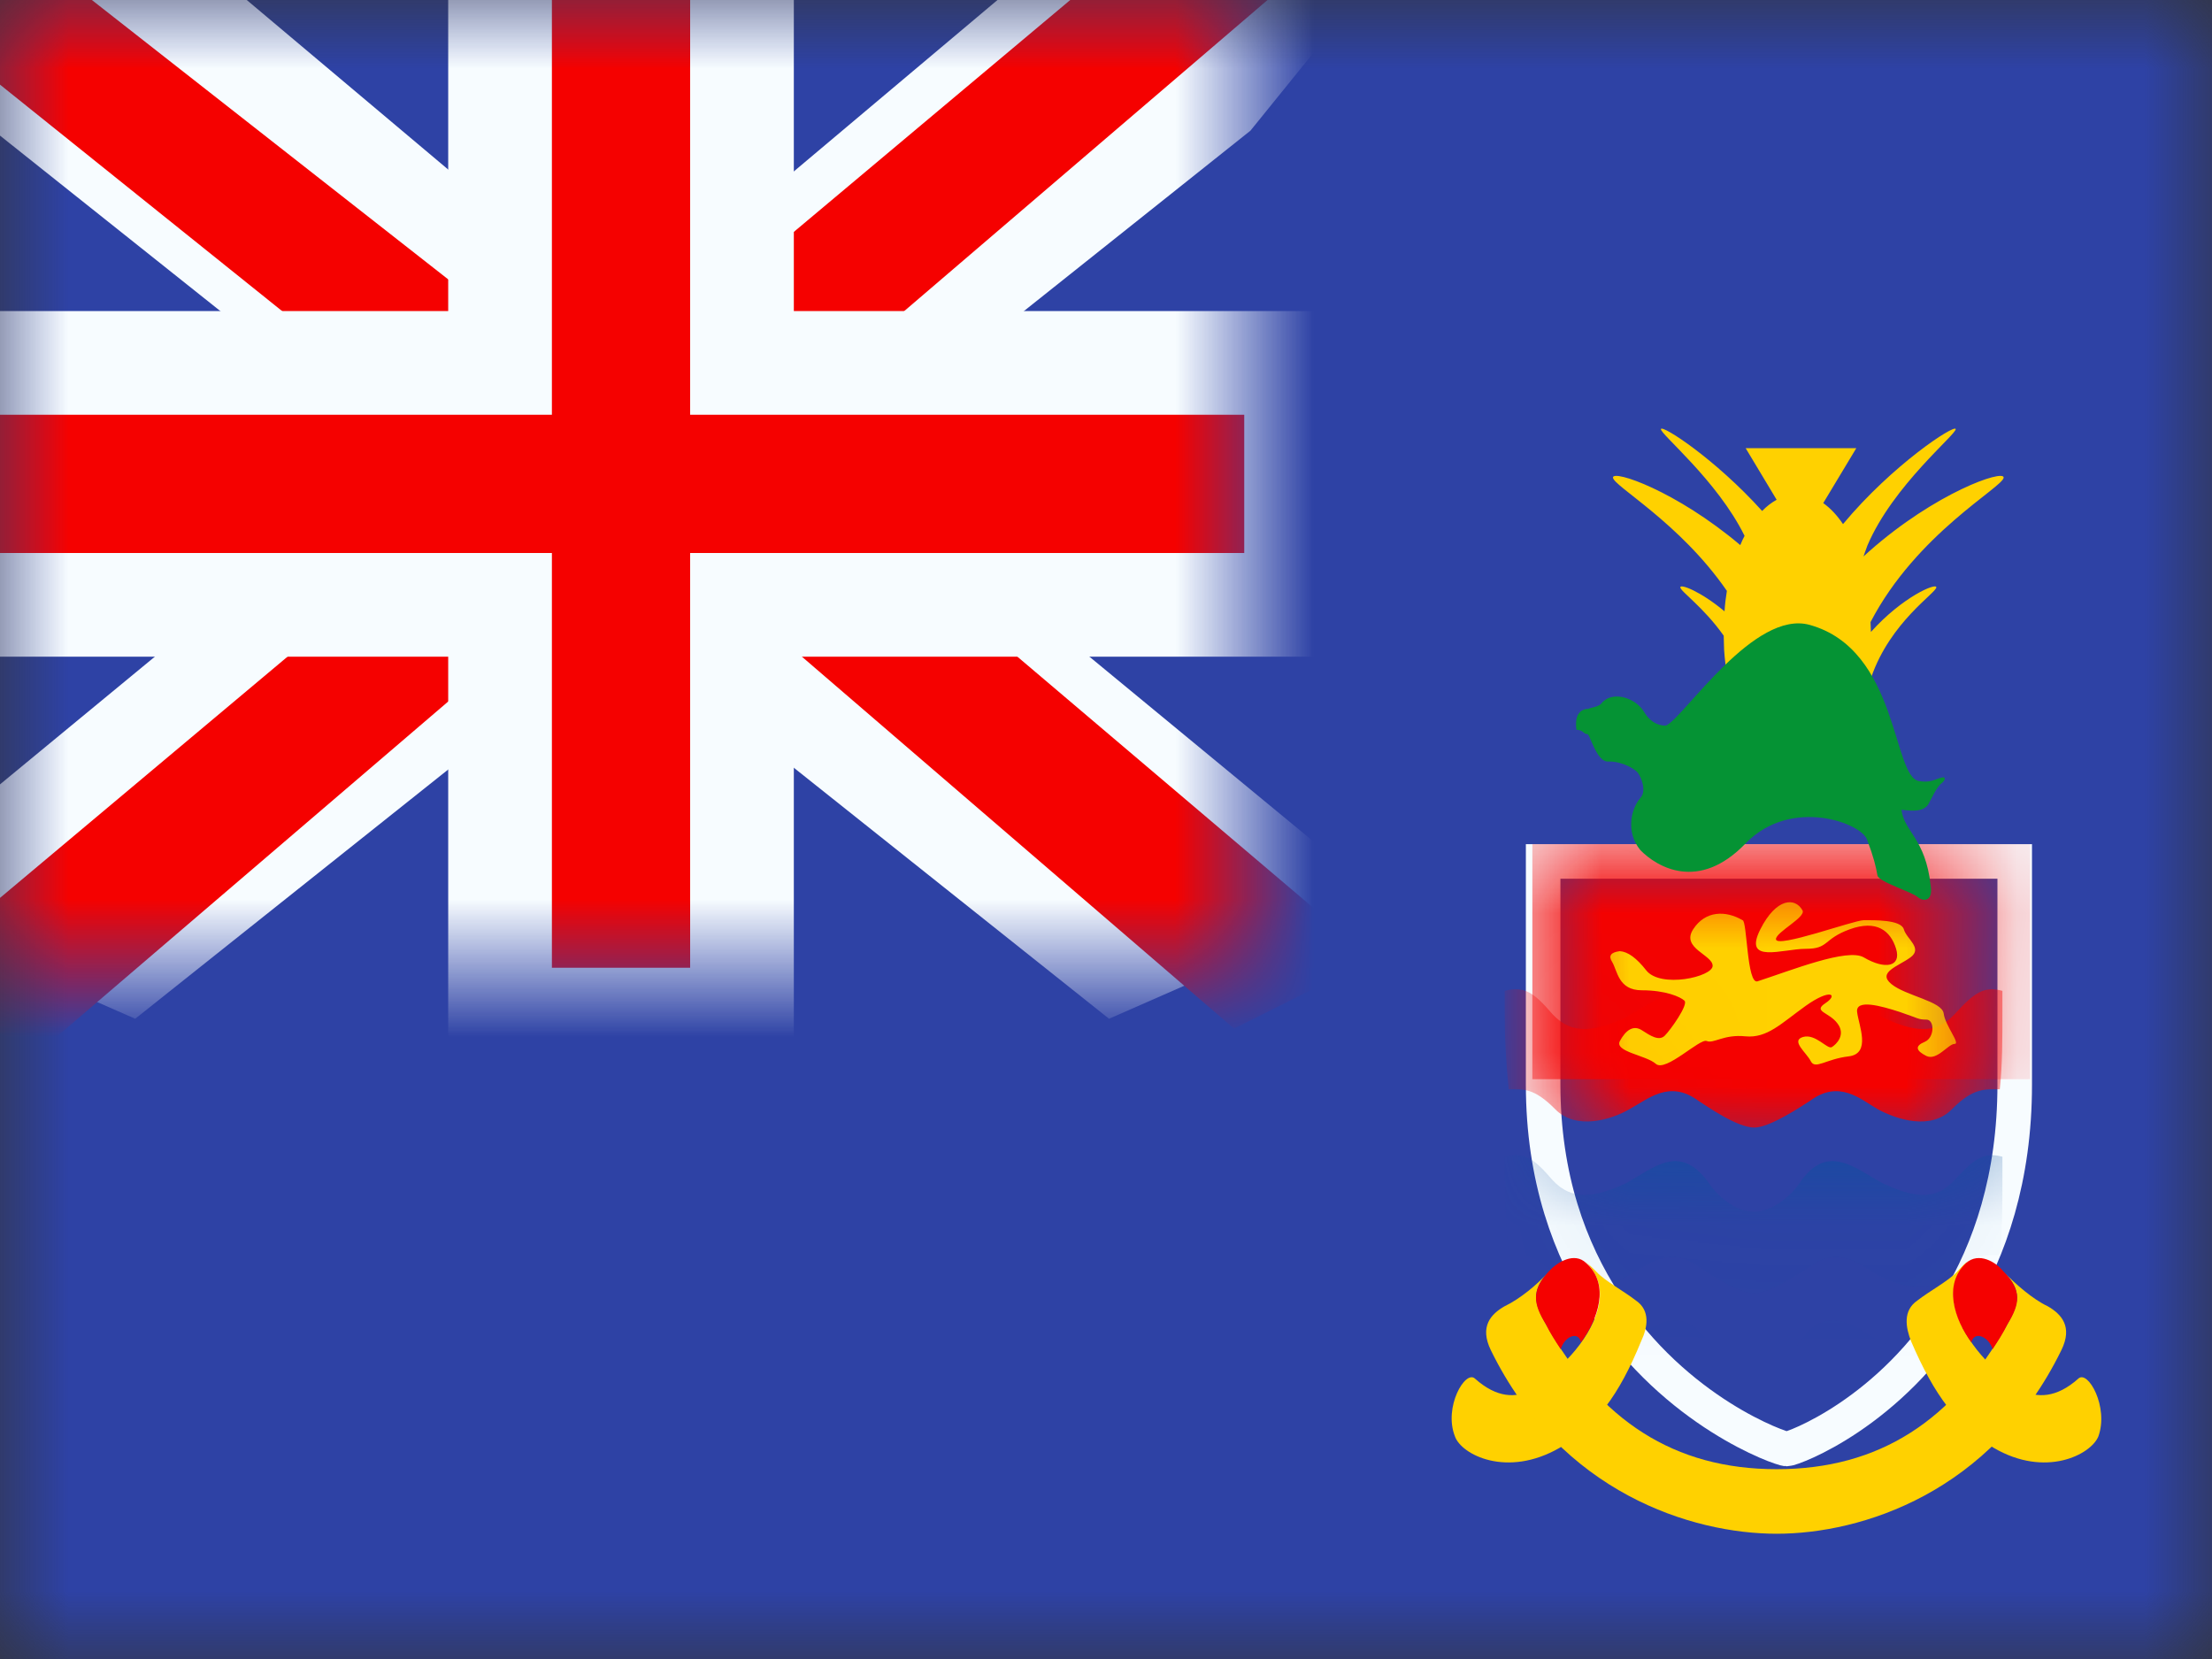 <?xml version="1.0" encoding="UTF-8"?>
<svg width="16px" height="12px" viewBox="0 0 16 12" version="1.1" xmlns="http://www.w3.org/2000/svg" xmlns:xlink="http://www.w3.org/1999/xlink">
    <rect x="0" y="0" width="16" height="12" fill="#333333" stroke="none"/>
    <title>flags/S/KY - Cayman Islands</title>
    <defs>
        <rect id="path-1" x="0" y="0" width="16" height="12"></rect>
        <path d="M0.003,0 C0.003,0.507 0.003,1.1 0.003,1.489 C0.003,3.382 1.583,4 1.64,4 C1.7,4 3.164,3.382 3.164,1.489 C3.164,1.137 3.164,0.425 3.164,0 L0.003,0 Z" id="path-3"></path>
        <rect id="path-5" x="0" y="0" width="9" height="7"></rect>
    </defs>
    <g id="Symbols" stroke="none" stroke-width="1" fill="none" fill-rule="evenodd">
        <g id="flags/S/KY---Cayman-Islands">
            <g id="flag">
                <mask id="mask-2" fill="white">
                    <use xlink:href="#path-1"></use>
                </mask>
                <g id="mask"></g>
                <g id="contents" mask="url(#mask-2)">
                    <polygon id="left" fill="#2E42A5" points="0 0 16 0 16 12 0 12"></polygon>
                    <g id="weapon" transform="translate(10, 3)">
                        <g id="Group-2" transform="translate(1.284, 3.356)">
                            <mask id="mask-4" fill="white">
                                <use xlink:href="#path-3"></use>
                            </mask>
                            <path stroke="#F7FCFF" stroke-width="0.25" d="M3.289,-0.125 L3.289,1.489 C3.289,2.164 3.109,2.684 2.871,3.075 C2.392,3.866 1.682,4.125 1.64,4.125 C1.6,4.125 0.84,3.863 0.327,3.075 C0.071,2.683 -0.122,2.164 -0.122,1.489 L-0.122,1.489 L-0.122,-0.125 L3.289,-0.125 Z"></path>
                            <rect id="Rectangle" fill="#F50100" fill-rule="nonzero" mask="url(#mask-4)" x="-0.2" y="-0.25" width="3.6" height="1.7"></rect>
                            <path d="M1.405,1.8 C1.52,1.8 1.75,1.643 1.808,1.607 C2.019,1.45 2.173,1.595 2.298,1.667 C2.432,1.74 2.682,1.824 2.835,1.667 C2.989,1.511 3.075,1.523 3.181,1.523 C3.2,1.342 3.2,1.161 3.2,0.956 L3.2,0.811 C3.066,0.775 2.998,0.823 2.854,0.98 C2.71,1.137 2.547,1.101 2.336,1.004 C2.134,0.896 1.933,0.703 1.731,1.004 C1.674,1.089 1.539,1.209 1.405,1.209 C1.261,1.209 1.136,1.089 1.078,1.004 C0.867,0.703 0.675,0.896 0.474,1.004 C0.262,1.101 0.09,1.137 -0.054,0.98 C-0.189,0.823 -0.256,0.775 -0.4,0.811 L-0.4,0.956 C-0.4,1.161 -0.39,1.342 -0.371,1.523 C-0.266,1.523 -0.189,1.511 -0.035,1.667 C0.118,1.824 0.378,1.74 0.502,1.667 C0.637,1.595 0.79,1.45 1.002,1.607 C1.059,1.643 1.28,1.8 1.405,1.8 L1.405,1.8 Z" id="Path" fill="#F50100" fill-rule="nonzero" mask="url(#mask-4)"></path>
                            <path d="M0.433,0.524 C0.491,0.528 0.554,0.574 0.623,0.662 C0.726,0.795 1.104,0.71 1.104,0.63 C1.104,0.55 0.874,0.503 0.963,0.366 C1.051,0.229 1.2,0.229 1.32,0.3 C1.354,0.3 1.351,0.768 1.429,0.742 C1.678,0.661 2.079,0.5 2.197,0.569 C2.352,0.66 2.47,0.637 2.431,0.507 C2.391,0.376 2.29,0.295 2.095,0.366 C1.901,0.437 1.947,0.507 1.778,0.507 C1.61,0.507 1.321,0.62 1.449,0.366 C1.564,0.138 1.701,0.133 1.754,0.229 C1.781,0.278 1.562,0.386 1.562,0.437 C1.562,0.507 2.125,0.3 2.197,0.3 C2.269,0.3 2.467,0.295 2.487,0.366 C2.507,0.437 2.626,0.502 2.535,0.569 C2.444,0.635 2.293,0.677 2.397,0.762 C2.5,0.847 2.763,0.886 2.775,0.974 C2.786,1.063 2.899,1.195 2.854,1.195 C2.808,1.195 2.726,1.319 2.65,1.282 C2.574,1.244 2.565,1.21 2.638,1.18 C2.711,1.149 2.71,1.019 2.65,1.019 C2.59,1.019 2.595,1.01 2.458,0.964 C2.32,0.919 2.138,0.869 2.149,0.964 C2.16,1.06 2.253,1.265 2.088,1.285 C1.923,1.304 1.846,1.383 1.814,1.32 C1.782,1.257 1.667,1.172 1.757,1.145 C1.848,1.118 1.934,1.237 1.966,1.218 C1.999,1.198 2.069,1.129 2.007,1.047 C1.946,0.964 1.826,0.962 1.92,0.9 C2.014,0.838 1.958,0.791 1.778,0.919 C1.599,1.047 1.499,1.155 1.341,1.14 C1.183,1.124 1.112,1.195 1.061,1.174 C1.011,1.153 0.764,1.402 0.693,1.339 C0.622,1.276 0.392,1.252 0.433,1.174 C0.475,1.096 0.53,1.056 0.592,1.096 C0.654,1.136 0.715,1.176 0.757,1.136 C0.798,1.096 0.931,0.909 0.9,0.882 C0.87,0.854 0.763,0.807 0.592,0.807 C0.42,0.807 0.416,0.665 0.376,0.6 C0.349,0.557 0.368,0.532 0.433,0.524 Z" id="lion" fill="#FFD100" mask="url(#mask-4)"></path>
                            <g id="Group" mask="url(#mask-4)" fill="#0B50A0" fill-rule="nonzero">
                                <g transform="translate(-0.4, 2)" id="Path">
                                    <path d="M1.805,1 C1.92,1 2.15,0.843 2.208,0.807 C2.419,0.65 2.573,0.795 2.698,0.867 C2.832,0.94 3.082,1.024 3.235,0.867 C3.389,0.711 3.475,0.723 3.581,0.723 C3.6,0.542 3.6,0.361 3.6,0.156 L3.6,0.011 C3.466,-0.025 3.398,0.023 3.254,0.18 C3.11,0.337 2.947,0.301 2.736,0.204 C2.534,0.096 2.333,-0.097 2.131,0.204 C2.074,0.289 1.939,0.409 1.805,0.409 C1.661,0.409 1.536,0.289 1.478,0.204 C1.267,-0.097 1.075,0.096 0.874,0.204 C0.662,0.301 0.49,0.337 0.346,0.18 C0.211,0.023 0.144,-0.025 0,0.011 L0,0.156 C0,0.361 0.01,0.542 0.029,0.723 C0.134,0.723 0.211,0.711 0.365,0.867 C0.518,1.024 0.778,0.94 0.902,0.867 C1.037,0.795 1.19,0.65 1.402,0.807 C1.459,0.843 1.68,1 1.805,1 L1.805,1 Z"></path>
                                    <path d="M1.805,2.15 C1.92,2.15 2.15,1.993 2.208,1.957 C2.419,1.8 2.573,1.945 2.698,2.017 C2.832,2.09 3.082,2.174 3.235,2.017 C3.389,1.861 3.475,1.873 3.581,1.873 C3.6,1.692 3.6,1.511 3.6,1.306 L3.6,1.161 C3.466,1.125 3.398,1.173 3.254,1.33 C3.11,1.487 2.947,1.451 2.736,1.354 C2.534,1.246 2.333,1.053 2.131,1.354 C2.074,1.439 1.939,1.559 1.805,1.559 C1.661,1.559 1.536,1.439 1.478,1.354 C1.267,1.053 1.075,1.246 0.874,1.354 C0.662,1.451 0.49,1.487 0.346,1.33 C0.211,1.173 0.144,1.125 0,1.161 L0,1.306 C0,1.511 0.01,1.692 0.029,1.873 C0.134,1.873 0.211,1.861 0.365,2.017 C0.518,2.174 0.778,2.09 0.902,2.017 C1.037,1.945 1.19,1.8 1.402,1.957 C1.459,1.993 1.68,2.15 1.805,2.15 L1.805,2.15 Z"></path>
                                </g>
                            </g>
                            <path d="M1.405,5.3 C1.52,5.3 1.75,5.143 1.808,5.107 C2.019,4.95 2.173,5.095 2.298,5.167 C2.432,5.24 2.682,5.324 2.835,5.167 C2.989,5.011 3.075,5.023 3.181,5.023 C3.2,4.842 3.2,4.661 3.2,4.456 L3.2,4.311 C3.066,4.275 2.998,4.323 2.854,4.48 C2.71,4.637 2.547,4.601 2.336,4.504 C2.134,4.396 1.933,4.203 1.731,4.504 C1.674,4.589 1.539,4.709 1.405,4.709 C1.261,4.709 1.136,4.589 1.078,4.504 C0.867,4.203 0.675,4.396 0.474,4.504 C0.262,4.601 0.09,4.637 -0.054,4.48 C-0.189,4.323 -0.256,4.275 -0.4,4.311 L-0.4,4.456 C-0.4,4.661 -0.39,4.842 -0.371,5.023 C-0.266,5.023 -0.189,5.011 -0.035,5.167 C0.118,5.324 0.378,5.24 0.502,5.167 C0.637,5.095 0.79,4.95 1.002,5.107 C1.059,5.143 1.28,5.3 1.405,5.3 L1.405,5.3 Z" id="Path" fill="#0B50A0" fill-rule="nonzero" mask="url(#mask-4)"></path>
                            <path d="" id="Star-21" stroke="#FFD100" stroke-width="0.55" fill="#059334" mask="url(#mask-4)"></path>
                            <path d="" id="Star-21" stroke="#FFD100" stroke-width="0.55" fill="#059334" mask="url(#mask-4)"></path>
                            <path d="" id="Star-21" stroke="#FFD100" stroke-width="0.55" fill="#059334" mask="url(#mask-4)"></path>
                        </g>
                        <g id="line" transform="translate(0.5, 6.1)" fill-rule="nonzero">
                            <path d="M0.024,1.29 C0.07,1.421 0.399,1.593 0.782,1.372 C1.042,1.216 1.21,0.995 1.371,0.601 C1.417,0.503 1.44,0.38 1.333,0.307 C1.249,0.241 1.111,0.167 1.05,0.102 C1.019,0.069 0.988,0.044 0.965,0.02 C0.981,0.036 0.996,0.053 1.011,0.077 C1.164,0.274 1.004,0.56 0.835,0.733 C0.713,0.855 0.491,1.159 0.169,0.872 C0.1,0.806 -0.06,1.077 0.024,1.29 L0.024,1.29 Z" id="Path" fill="#FFD100"></path>
                            <path d="M4.678,1.29 C4.625,1.421 4.296,1.593 3.92,1.372 C3.66,1.216 3.492,0.995 3.323,0.601 C3.285,0.503 3.262,0.38 3.369,0.307 C3.453,0.241 3.591,0.167 3.653,0.102 C3.683,0.069 3.706,0.044 3.737,0.02 C3.721,0.036 3.706,0.053 3.691,0.077 C3.538,0.274 3.698,0.56 3.859,0.733 C3.982,0.855 4.211,1.159 4.533,0.872 C4.602,0.806 4.755,1.077 4.678,1.29 L4.678,1.29 Z" id="Path" fill="#FFD100"></path>
                            <path d="M2.351,1.994 C2.964,1.994 3.905,1.699 4.41,0.667 C4.495,0.495 4.41,0.405 4.311,0.348 C4.204,0.298 4.074,0.184 4.005,0.11 C4.127,0.241 4.104,0.331 4.02,0.479 C3.63,1.175 3.094,1.527 2.351,1.527 C1.609,1.527 1.073,1.175 0.682,0.479 C0.598,0.331 0.575,0.241 0.69,0.11 C0.629,0.184 0.491,0.298 0.384,0.348 C0.284,0.405 0.2,0.495 0.284,0.667 C0.789,1.699 1.739,1.994 2.351,1.994 L2.351,1.994 Z" id="Path" fill="#FFD100"></path>
                            <path d="M0.935,0.61 C0.92,0.528 0.82,0.56 0.789,0.659 C0.751,0.601 0.713,0.544 0.682,0.479 C0.59,0.331 0.575,0.233 0.705,0.094 C0.766,0.028 0.889,-0.046 0.973,0.036 C1.149,0.192 1.057,0.446 0.935,0.61 L0.935,0.61 Z" id="Path" fill="#F50100"></path>
                            <path d="M3.76,0.61 C3.775,0.528 3.882,0.56 3.913,0.659 C3.951,0.601 3.989,0.544 4.02,0.479 C4.112,0.331 4.127,0.233 3.989,0.094 C3.936,0.028 3.813,-0.046 3.721,0.036 C3.553,0.192 3.637,0.446 3.76,0.61 L3.76,0.61 Z" id="Path" fill="#F50100"></path>
                        </g>
                        <g id="Group-3" transform="translate(1.4, 0.1)" fill-rule="nonzero">
                            <path d="M2.746,0.003 C2.757,0.037 2.291,0.412 2.107,0.847 L2.079,0.925 L2.119,0.889 C2.602,0.462 3.093,0.294 3.093,0.354 C3.093,0.422 2.464,0.757 2.13,1.4 L2.133,1.471 C2.362,1.216 2.606,1.114 2.606,1.148 C2.606,1.189 2.275,1.396 2.135,1.799 C2.131,1.811 2.119,1.81 2.104,1.803 C2.032,2.194 1.833,2.475 1.6,2.475 C1.328,2.475 1.104,2.094 1.071,1.601 L1.068,1.498 C0.921,1.29 0.754,1.177 0.754,1.148 C0.754,1.122 0.901,1.177 1.074,1.322 C1.077,1.272 1.083,1.222 1.091,1.174 C0.749,0.678 0.267,0.414 0.267,0.354 C0.267,0.296 0.723,0.45 1.188,0.843 C1.197,0.819 1.208,0.797 1.219,0.776 C1.02,0.372 0.603,0.035 0.614,0.003 C0.624,-0.028 1.007,0.22 1.346,0.596 C1.379,0.562 1.414,0.535 1.451,0.515 L1.227,0.142 L2.027,0.142 L1.788,0.539 C1.84,0.576 1.888,0.627 1.931,0.691 C2.287,0.263 2.735,-0.03 2.746,0.003 Z" id="pineapple" fill="#FFD100"></path>
                            <path d="M0.493,2.051 C0.429,1.942 0.254,1.893 0.181,1.991 C0.154,2.015 0.117,2.015 0.089,2.027 C0.044,2.027 -0.015,2.058 0.003,2.179 C0.053,2.179 0.053,2.21 0.08,2.21 C0.099,2.197 0.146,2.421 0.238,2.408 C0.339,2.408 0.429,2.465 0.447,2.49 C0.474,2.526 0.511,2.623 0.465,2.672 C0.401,2.745 0.355,2.915 0.465,3.049 C0.584,3.171 0.887,3.353 1.226,3.001 C1.556,2.66 2.07,2.855 2.106,2.976 C2.152,3.098 2.17,3.171 2.18,3.232 C2.189,3.28 2.436,3.353 2.473,3.39 C2.519,3.427 2.583,3.414 2.565,3.305 C2.528,2.964 2.372,2.915 2.354,2.757 C2.445,2.769 2.51,2.769 2.546,2.721 C2.574,2.672 2.61,2.587 2.647,2.563 C2.675,2.538 2.675,2.514 2.638,2.526 C2.592,2.538 2.565,2.563 2.482,2.55 C2.287,2.522 2.335,1.599 1.69,1.42 C1.291,1.309 0.793,2.07 0.657,2.145 C0.654,2.146 0.651,2.148 0.649,2.149 C0.584,2.149 0.529,2.112 0.493,2.051 Z" id="turtle" fill="#059334"></path>
                        </g>
                    </g>
                </g>
            </g>
            <g id="flag">
                <mask id="mask-6" fill="white">
                    <use xlink:href="#path-5"></use>
                </mask>
                <g id="mask"></g>
                <g id="contents" mask="url(#mask-6)">
                    <g transform="translate(-2, -1)">
                        <g id="stripe">
                            <polygon id="white" fill="#F7FCFF" fill-rule="nonzero" transform="translate(6.544, 4.366) scale(1, -1) translate(-6.544, -4.366) " points="0.998 1.232 2.978 0.363 11.045 6.787 12.09 8.078 9.972 8.369 6.682 5.6 4.033 3.735"></polygon>
                            <polygon id="red" fill="#F50100" fill-rule="nonzero" transform="translate(6.492, 4.573) scale(1, -1) translate(-6.492, -4.573) " points="1.269 1.038 2.278 0.534 11.714 8.613 10.298 8.613"></polygon>
                        </g>
                        <g id="stripe" transform="translate(6.5, 4.5) scale(-1, 1) translate(-6.5, -4.5) ">
                            <polygon id="white" fill="#F7FCFF" fill-rule="nonzero" transform="translate(6.544, 4.366) scale(1, -1) translate(-6.544, -4.366) " points="0.998 1.232 2.978 0.363 11.045 6.787 12.09 8.078 9.972 8.369 6.682 5.6 4.033 3.735"></polygon>
                            <polygon id="red" fill="#F50100" fill-rule="nonzero" transform="translate(6.628, 4.549) scale(1, -1) translate(-6.628, -4.549) " points="1.065 1.162 2.074 0.658 6.093 4.117 7.284 4.503 12.19 8.441 10.773 8.441 5.87 4.597 4.567 4.134"></polygon>
                        </g>
                        <g id="cross" transform="translate(2, 1)">
                            <path d="M5.367,-0.375 L5.367,2.625 L9.375,2.625 L9.375,4.375 L5.367,4.375 L5.367,7.375 L3.617,7.375 L3.617,4.375 L-0.375,4.375 L-0.375,2.625 L3.617,2.625 L3.617,-0.375 L5.367,-0.375 Z" id="red" stroke="#F7FCFF" stroke-width="0.75" fill="#F50100"></path>
                        </g>
                    </g>
                </g>
            </g>
        </g>
    </g>
</svg>